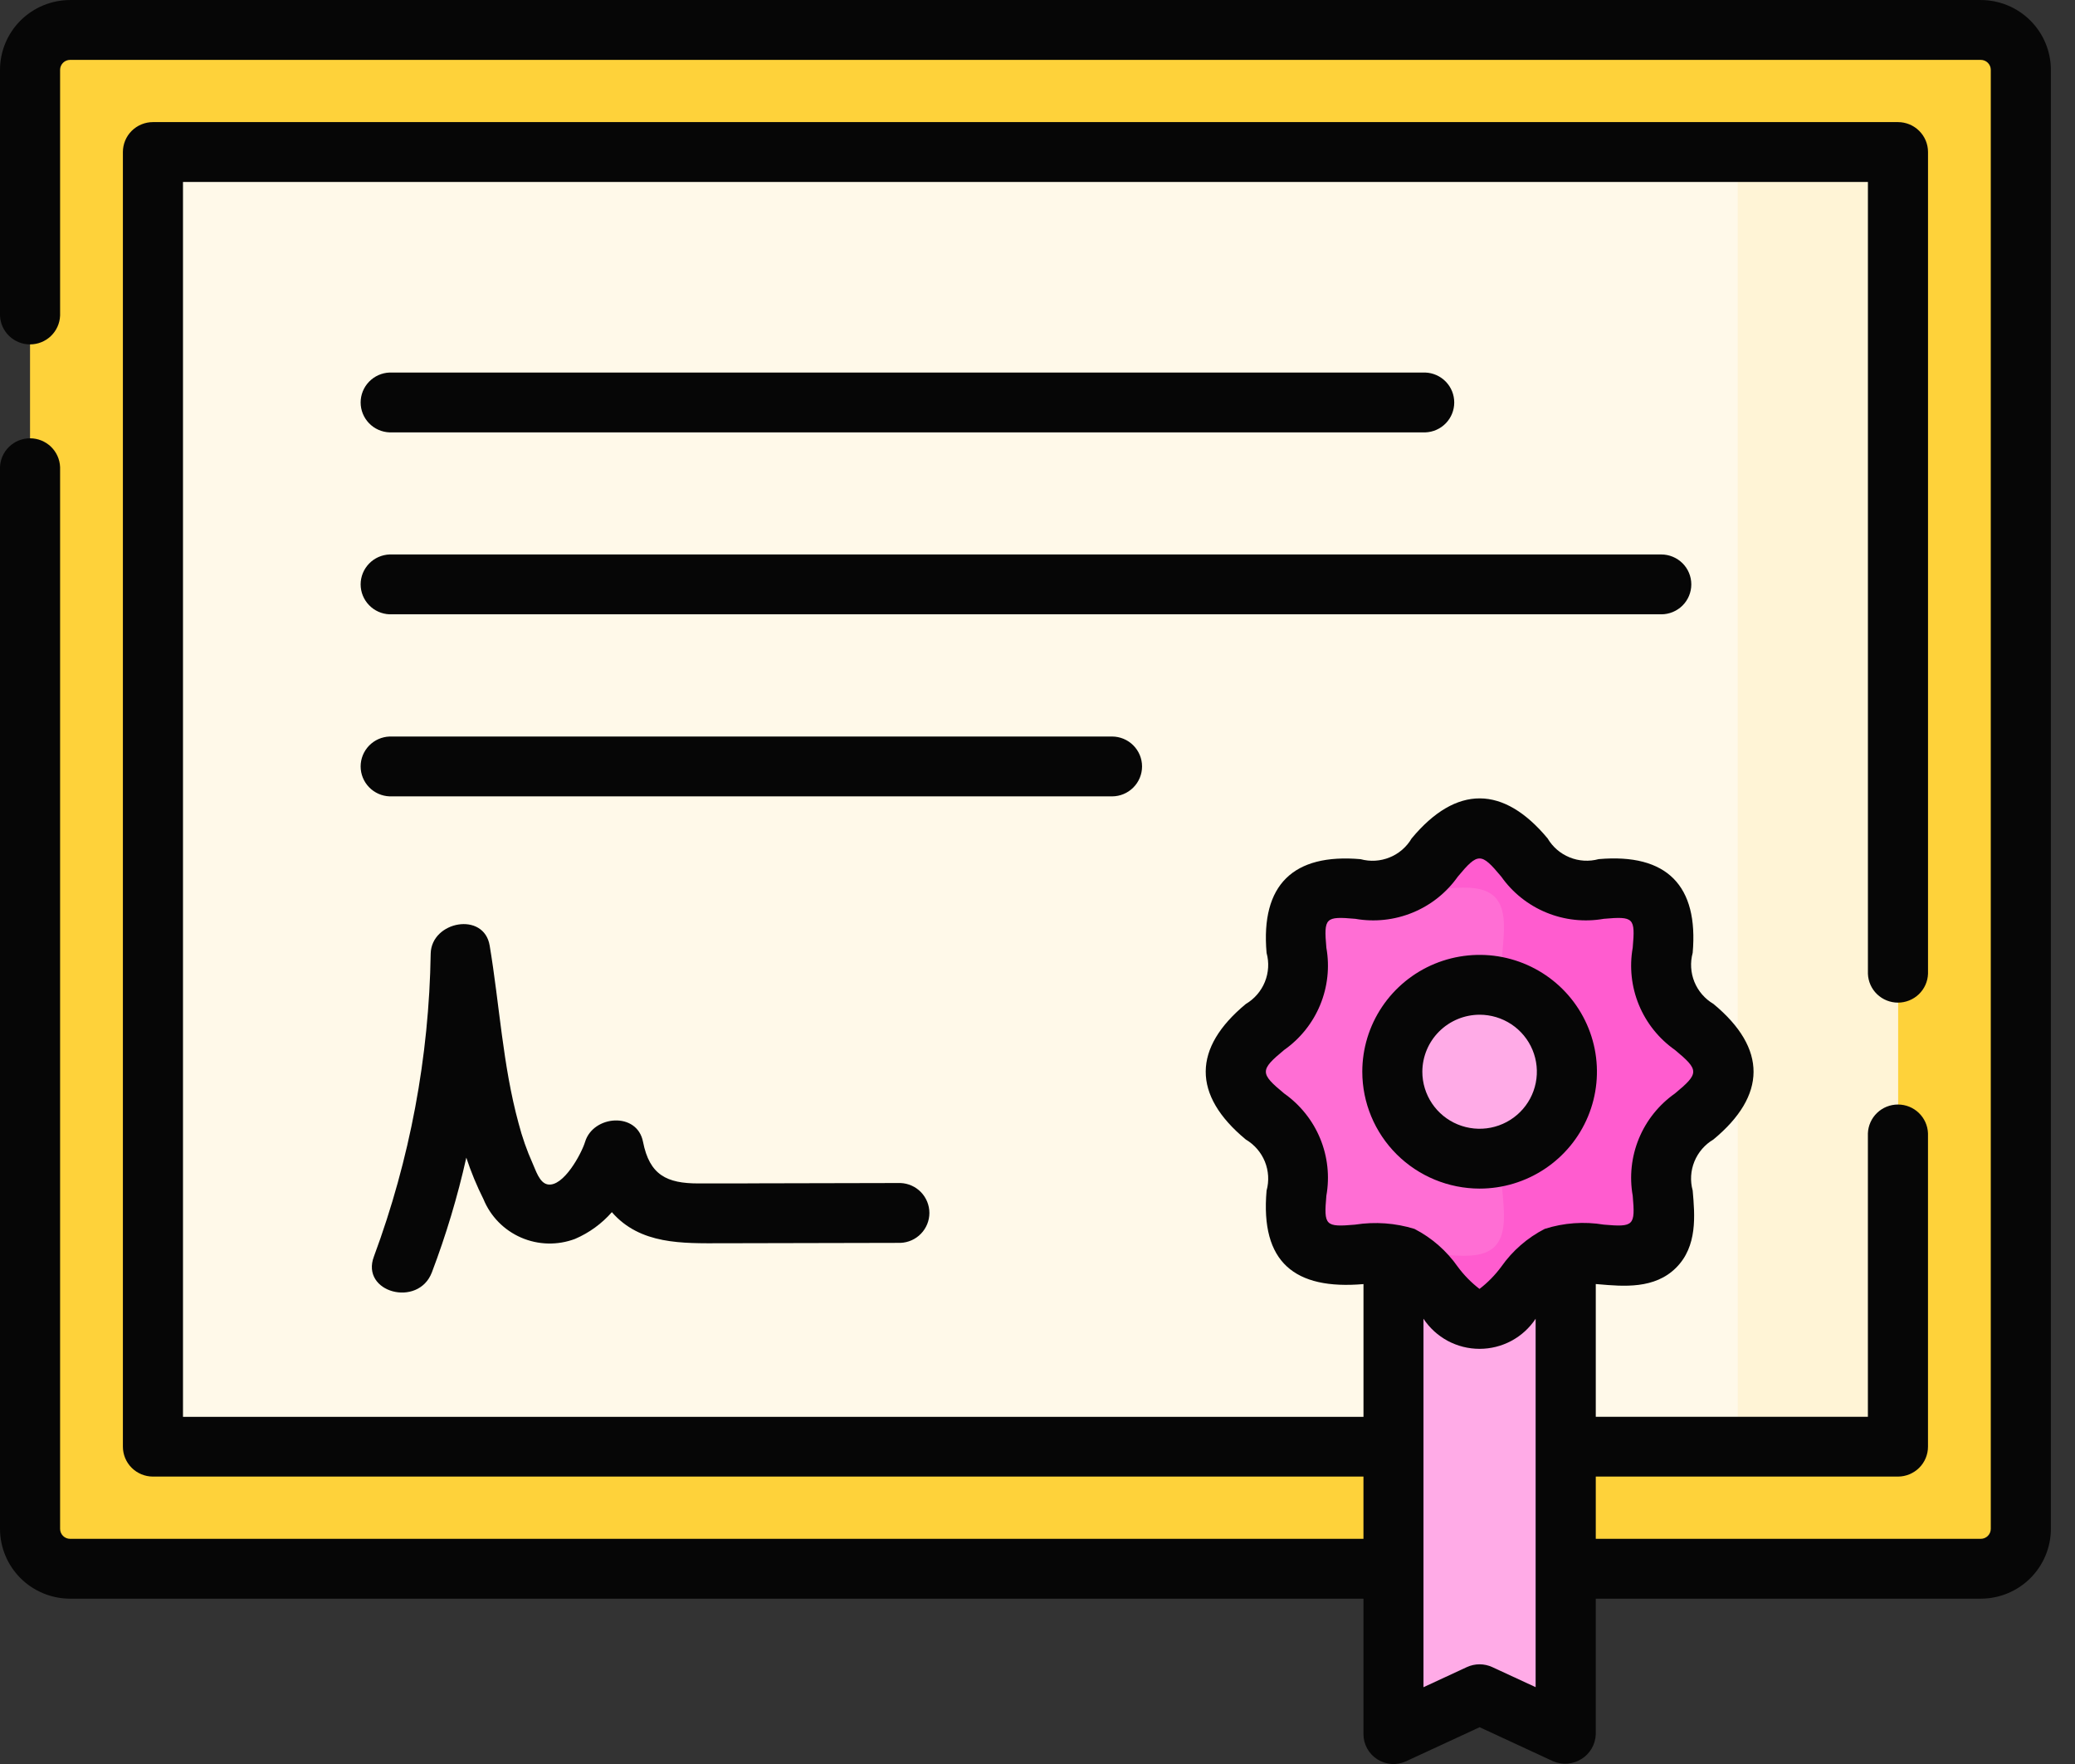 <svg width="80" height="68" viewBox="0 0 80 68" fill="none" xmlns="http://www.w3.org/2000/svg">
<rect x="0" y="0" width="80" height="68" fill="#333333" stroke="none"/>
<path d="M1.158 58.935V2.692C1.158 2.284 1.321 1.893 1.611 1.605C1.9 1.316 2.293 1.154 2.702 1.154H76.367C76.776 1.154 77.169 1.316 77.459 1.605C77.749 1.893 77.911 2.284 77.911 2.692V58.935C77.911 59.343 77.749 59.734 77.459 60.023C77.169 60.311 76.776 60.473 76.367 60.473H2.702C2.293 60.473 1.9 60.311 1.611 60.023C1.321 59.734 1.158 59.343 1.158 58.935V58.935Z" fill="#FED23A"/>
<path d="M5.896 55.766H73.174V5.86H5.896V55.766Z" fill="#FFF9E9"/>
<path d="M66.996 5.86H73.174V55.766H66.997L66.996 5.86Z" fill="#FFF4D6"/>
<path d="M60.367 66.848L57.045 65.311L53.725 66.848V47.007H60.367V66.848Z" fill="#FFABE7"/>
<path d="M57.044 50.845C55.872 50.845 55.105 48.859 54.086 48.437C53.029 48 51.081 48.846 50.291 48.053C49.5 47.259 50.343 45.317 49.905 44.263C49.483 43.247 47.492 42.481 47.492 41.313C47.492 40.145 49.483 39.379 49.905 38.363C50.343 37.309 49.495 35.371 50.291 34.573C51.086 33.776 53.033 34.626 54.086 34.189C55.104 33.768 55.872 31.781 57.044 31.781C58.216 31.781 58.983 33.767 60.002 34.189C61.058 34.626 63.007 33.78 63.797 34.573C64.588 35.367 63.744 37.309 64.182 38.363C64.605 39.379 66.595 40.145 66.595 41.313C66.595 42.481 64.605 43.247 64.182 44.263C63.744 45.317 64.593 47.255 63.797 48.053C63.002 48.85 61.055 48 60.002 48.437C58.984 48.859 58.217 50.845 57.044 50.845Z" fill="#FF6ED4"/>
<path d="M64.188 38.363C63.75 37.309 64.598 35.371 63.803 34.573C63.007 33.776 61.06 34.626 60.007 34.189C58.989 33.768 58.221 31.781 57.049 31.781C55.877 31.781 55.11 33.767 54.091 34.189C54.049 34.206 54.005 34.221 53.96 34.235C55.039 34.561 56.863 33.811 57.627 34.573C58.423 35.367 57.574 37.309 58.012 38.363C58.434 39.379 60.425 40.145 60.425 41.313C60.425 42.481 58.434 43.248 58.012 44.263C57.574 45.317 58.423 47.255 57.627 48.053C56.863 48.815 55.038 48.066 53.96 48.391C54.005 48.405 54.048 48.42 54.091 48.437C55.11 48.858 55.877 50.845 57.049 50.845C58.221 50.845 58.988 48.859 60.007 48.437C61.064 48 63.012 48.846 63.803 48.053C64.593 47.259 63.75 45.317 64.188 44.263C64.61 43.247 66.601 42.481 66.601 41.313C66.601 40.145 64.611 39.379 64.188 38.363Z" fill="#FF5CCF"/>
<path d="M57.046 44.666C58.905 44.666 60.412 43.166 60.412 41.315C60.412 39.464 58.905 37.963 57.046 37.963C55.187 37.963 53.68 39.464 53.68 41.315C53.68 43.166 55.187 44.666 57.046 44.666Z" fill="#FFABE7"/>
<path d="M76.367 0.001H2.703C1.986 0.002 1.299 0.286 0.792 0.79C0.286 1.295 0.001 1.979 0 2.692L0 12.164C0.011 12.463 0.138 12.745 0.354 12.953C0.57 13.16 0.858 13.276 1.158 13.276C1.458 13.276 1.747 13.16 1.963 12.953C2.179 12.745 2.306 12.463 2.317 12.164V2.692C2.317 2.59 2.358 2.493 2.43 2.421C2.502 2.349 2.6 2.308 2.703 2.308H76.367C76.469 2.308 76.567 2.349 76.64 2.421C76.712 2.493 76.753 2.59 76.753 2.692V58.935C76.753 59.037 76.712 59.135 76.64 59.207C76.567 59.279 76.469 59.32 76.367 59.32H61.524V56.92H73.174C73.481 56.92 73.775 56.798 73.993 56.582C74.21 56.366 74.332 56.072 74.332 55.766V43.689C74.321 43.391 74.194 43.108 73.978 42.901C73.762 42.693 73.474 42.578 73.174 42.578C72.874 42.578 72.585 42.693 72.369 42.901C72.153 43.108 72.026 43.391 72.015 43.689V54.615H61.524V49.498L61.636 49.507C62.597 49.591 63.794 49.696 64.621 48.869C65.449 48.042 65.344 46.851 65.26 45.894C65.158 45.524 65.181 45.13 65.326 44.775C65.471 44.419 65.729 44.121 66.06 43.925C68.104 42.234 68.141 40.422 66.06 38.7C65.729 38.504 65.471 38.206 65.326 37.85C65.182 37.494 65.159 37.101 65.26 36.731C65.487 34.151 64.277 32.887 61.636 33.118C61.265 33.219 60.872 33.196 60.516 33.051C60.16 32.907 59.862 32.65 59.668 32.321C57.972 30.281 56.151 30.243 54.424 32.321C54.23 32.651 53.932 32.908 53.576 33.052C53.221 33.197 52.827 33.221 52.456 33.12C49.864 32.894 48.6 34.105 48.832 36.734C48.934 37.104 48.91 37.497 48.766 37.852C48.621 38.208 48.363 38.507 48.032 38.702C45.989 40.393 45.951 42.205 48.032 43.928C48.363 44.123 48.621 44.422 48.766 44.777C48.91 45.133 48.934 45.526 48.832 45.896C48.588 48.66 49.914 49.728 52.568 49.5V54.618H7.055V7.014H72.016V37.538C72.027 37.837 72.154 38.12 72.37 38.327C72.586 38.534 72.874 38.65 73.174 38.65C73.474 38.65 73.763 38.534 73.979 38.327C74.195 38.12 74.322 37.837 74.333 37.538V5.861C74.333 5.709 74.303 5.559 74.245 5.419C74.186 5.279 74.101 5.152 73.993 5.045C73.886 4.938 73.758 4.853 73.618 4.795C73.477 4.737 73.326 4.707 73.174 4.707H5.896C5.744 4.707 5.593 4.737 5.453 4.795C5.312 4.853 5.185 4.938 5.077 5.045C4.97 5.152 4.884 5.279 4.826 5.419C4.768 5.559 4.738 5.709 4.738 5.861V55.766C4.738 56.072 4.86 56.366 5.077 56.582C5.294 56.798 5.589 56.92 5.896 56.92H52.567V59.32H2.703C2.6 59.32 2.502 59.279 2.43 59.207C2.358 59.135 2.317 59.037 2.317 58.935V18.008C2.306 17.709 2.179 17.427 1.963 17.219C1.747 17.012 1.458 16.896 1.158 16.896C0.858 16.896 0.57 17.012 0.354 17.219C0.138 17.427 0.011 17.709 0 18.008L0 58.935C0.001 59.649 0.286 60.333 0.792 60.838C1.299 61.342 1.986 61.626 2.703 61.627H52.567V66.848C52.567 67.042 52.616 67.232 52.71 67.402C52.803 67.572 52.939 67.716 53.103 67.82C53.267 67.924 53.455 67.986 53.649 67.999C53.843 68.011 54.038 67.975 54.214 67.893L57.046 66.582L59.877 67.893C60.054 67.969 60.247 68.001 60.439 67.985C60.631 67.969 60.816 67.907 60.978 67.804C61.141 67.701 61.276 67.56 61.371 67.394C61.466 67.227 61.518 67.039 61.524 66.848V61.627H76.367C77.084 61.626 77.771 61.342 78.277 60.838C78.784 60.333 79.069 59.649 79.07 58.935V2.692C79.069 1.979 78.784 1.295 78.277 0.79C77.771 0.286 77.084 0.002 76.367 0.001ZM52.251 47.208C51.092 47.309 51.036 47.248 51.137 46.094C51.269 45.351 51.186 44.586 50.898 43.888C50.61 43.19 50.128 42.588 49.51 42.152C48.569 41.374 48.57 41.252 49.51 40.474C50.128 40.039 50.61 39.437 50.898 38.739C51.186 38.041 51.269 37.276 51.137 36.533C51.036 35.379 51.092 35.317 52.251 35.419C52.997 35.55 53.765 35.467 54.465 35.179C55.165 34.892 55.769 34.411 56.204 33.794C56.983 32.859 57.102 32.859 57.881 33.794C58.316 34.411 58.92 34.892 59.62 35.179C60.32 35.467 61.088 35.55 61.834 35.419C62.994 35.317 63.049 35.379 62.948 36.533C62.816 37.276 62.899 38.041 63.187 38.739C63.475 39.437 63.957 40.039 64.576 40.474C65.515 41.252 65.516 41.374 64.576 42.152C63.957 42.588 63.475 43.19 63.187 43.888C62.899 44.586 62.816 45.351 62.948 46.094C63.05 47.248 62.993 47.309 61.834 47.208C61.072 47.081 60.29 47.137 59.555 47.372C58.885 47.716 58.31 48.217 57.879 48.832C57.641 49.154 57.359 49.442 57.041 49.686C56.723 49.442 56.441 49.154 56.203 48.832C55.773 48.217 55.2 47.716 54.532 47.372C53.795 47.145 53.016 47.089 52.253 47.207L52.251 47.208ZM57.532 64.264C57.379 64.194 57.212 64.157 57.043 64.157C56.874 64.157 56.708 64.194 56.555 64.264L54.881 65.04V50.836C55.117 51.193 55.438 51.485 55.815 51.688C56.192 51.89 56.614 51.996 57.043 51.996C57.472 51.996 57.894 51.89 58.271 51.688C58.648 51.485 58.969 51.193 59.205 50.836V65.038L57.532 64.264Z" fill="#060606"/>
<path d="M15.021 16.668H54.951C55.251 16.657 55.535 16.531 55.743 16.316C55.951 16.101 56.067 15.814 56.067 15.515C56.067 15.216 55.951 14.929 55.743 14.714C55.535 14.499 55.251 14.372 54.951 14.361H15.021C14.721 14.372 14.437 14.499 14.229 14.714C14.021 14.929 13.904 15.216 13.904 15.515C13.904 15.814 14.021 16.101 14.229 16.316C14.437 16.531 14.721 16.657 15.021 16.668V16.668Z" fill="#060606"/>
<path d="M65.207 22.527C65.207 22.222 65.085 21.928 64.868 21.712C64.65 21.496 64.356 21.374 64.049 21.374H15.021C14.721 21.385 14.437 21.511 14.229 21.727C14.021 21.942 13.904 22.229 13.904 22.527C13.904 22.826 14.021 23.113 14.229 23.328C14.437 23.544 14.721 23.67 15.021 23.681H64.049C64.356 23.681 64.651 23.559 64.868 23.343C65.085 23.127 65.207 22.833 65.207 22.527Z" fill="#060606"/>
<path d="M44.031 29.545C44.031 29.239 43.908 28.946 43.691 28.73C43.474 28.513 43.179 28.392 42.872 28.392H15.021C14.721 28.403 14.437 28.529 14.229 28.744C14.021 28.959 13.904 29.246 13.904 29.545C13.904 29.844 14.021 30.131 14.229 30.346C14.437 30.561 14.721 30.688 15.021 30.699H42.876C43.183 30.698 43.476 30.576 43.693 30.359C43.909 30.143 44.031 29.85 44.031 29.545V29.545Z" fill="#060606"/>
<path d="M28.824 45.62H26.926C25.711 45.62 25.043 45.299 24.791 44.016C24.564 42.845 22.868 42.992 22.558 44.016C22.42 44.469 21.725 45.764 21.118 45.658C20.796 45.602 20.655 45.107 20.537 44.852C20.312 44.35 20.13 43.83 19.992 43.297C19.382 41.062 19.26 38.73 18.879 36.451C18.658 35.13 16.637 35.506 16.605 36.757C16.543 40.745 15.804 44.693 14.417 48.434C13.888 49.823 16.126 50.423 16.651 49.047C17.198 47.606 17.641 46.129 17.978 44.626C18.159 45.176 18.381 45.712 18.641 46.23C18.913 46.893 19.435 47.424 20.095 47.709C20.755 47.995 21.501 48.011 22.173 47.757C22.717 47.523 23.201 47.171 23.59 46.727C24.685 47.986 26.316 47.928 27.836 47.926C30.129 47.923 32.422 47.918 34.715 47.911C35.015 47.9 35.299 47.774 35.507 47.558C35.715 47.343 35.832 47.056 35.832 46.758C35.832 46.459 35.715 46.172 35.507 45.956C35.299 45.741 35.015 45.615 34.715 45.604C32.75 45.61 30.784 45.614 28.818 45.617L28.824 45.62Z" fill="#060606"/>
<path d="M57.045 45.819C57.94 45.819 58.814 45.554 59.558 45.059C60.302 44.564 60.882 43.861 61.224 43.038C61.567 42.215 61.656 41.309 61.482 40.435C61.307 39.562 60.876 38.759 60.244 38.129C59.611 37.499 58.805 37.07 57.928 36.896C57.05 36.722 56.141 36.812 55.314 37.152C54.487 37.493 53.781 38.071 53.284 38.812C52.787 39.552 52.522 40.423 52.522 41.314C52.523 42.508 53 43.653 53.848 44.498C54.696 45.342 55.846 45.817 57.045 45.819V45.819ZM57.045 39.116C57.482 39.116 57.908 39.245 58.272 39.486C58.635 39.728 58.918 40.071 59.085 40.473C59.252 40.874 59.295 41.316 59.21 41.743C59.125 42.169 58.915 42.561 58.606 42.868C58.297 43.176 57.904 43.385 57.476 43.47C57.047 43.555 56.604 43.511 56.2 43.345C55.797 43.179 55.452 42.897 55.209 42.535C54.967 42.174 54.837 41.749 54.837 41.314C54.839 40.731 55.072 40.173 55.486 39.761C55.9 39.35 56.46 39.117 57.045 39.116V39.116Z" fill="#060606"/>
</svg>
